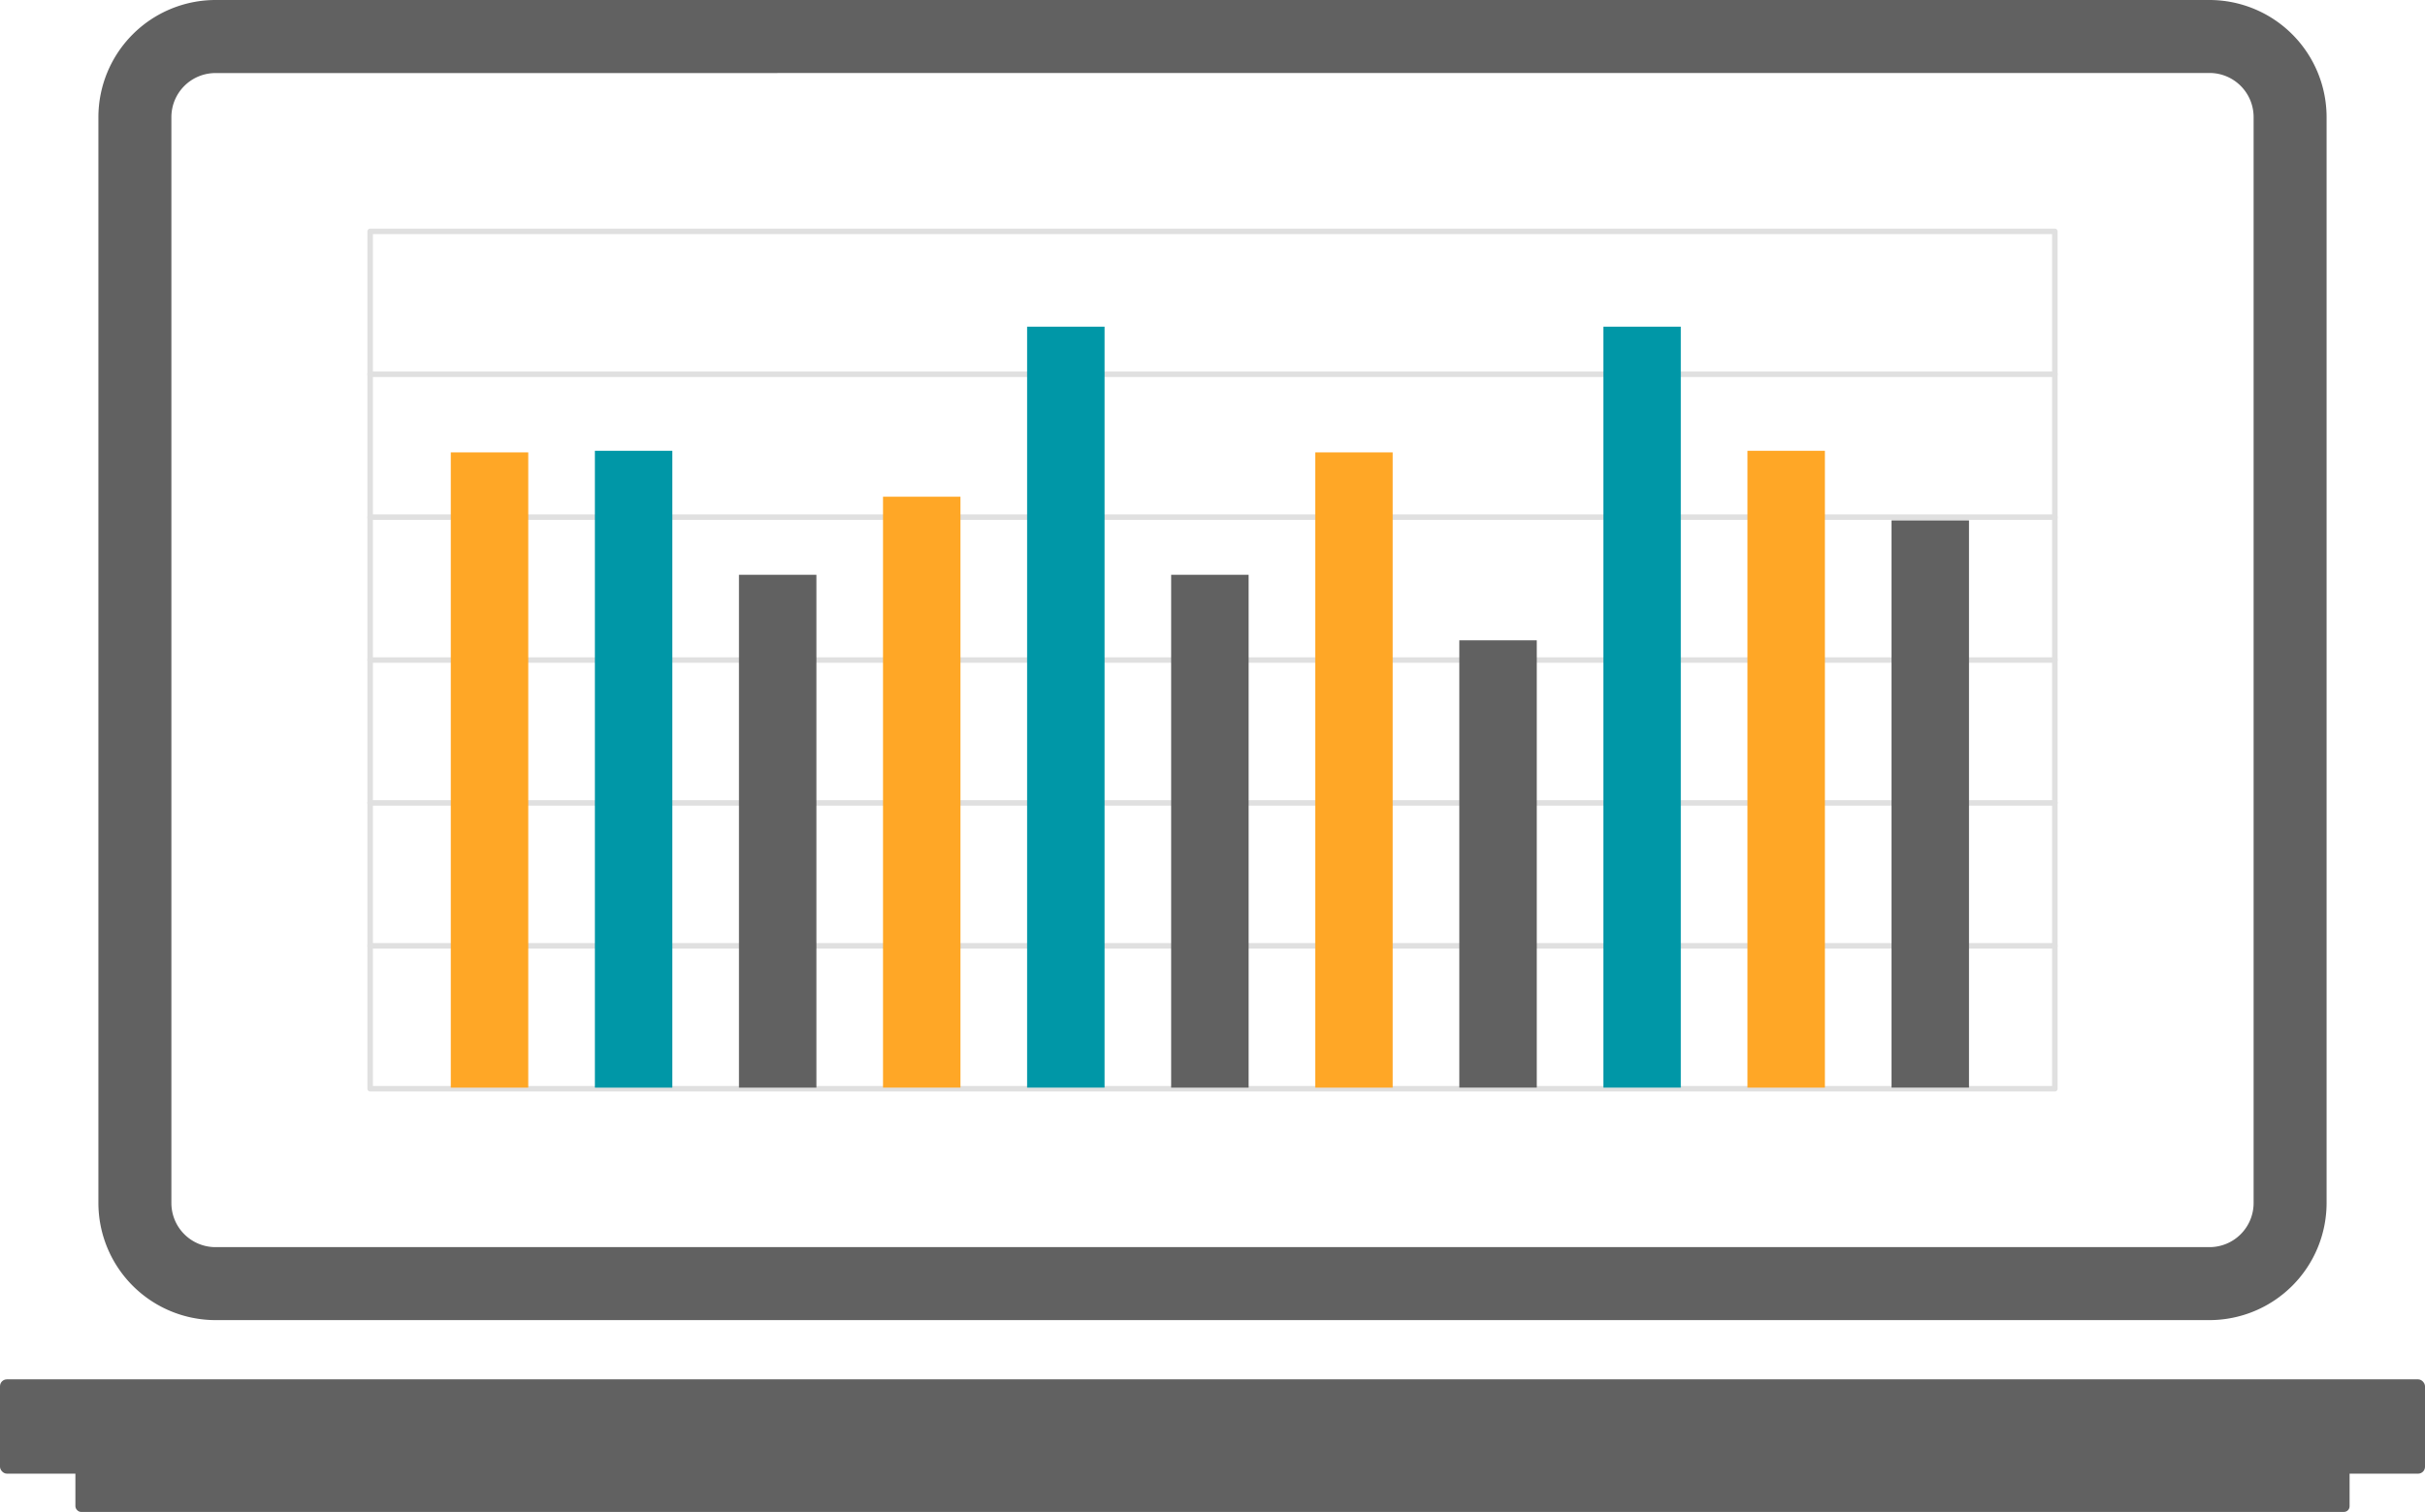 <svg id="Layer_1" data-name="Layer 1" xmlns="http://www.w3.org/2000/svg" viewBox="0 0 879.52 548.44"><defs><style>.cls-1{fill:#616161;}.cls-2{fill:none;stroke:#e0e0e0;stroke-linecap:round;stroke-linejoin:round;stroke-width:2px;}.cls-3{fill:#ffa726;}.cls-4{fill:#0097a7;}</style></defs><title>Untitled-2</title><path class="cls-1" d="M1052.84,572.57H329.64a42.52,42.52,0,0,1-42.47-42.47V136.18a42.52,42.52,0,0,1,42.47-42.47h723.2a42.52,42.52,0,0,1,42.47,42.47V530.1A42.52,42.52,0,0,1,1052.84,572.57ZM329.64,120.21a16,16,0,0,0-16,16V530.1a16,16,0,0,0,16,16h723.2a16,16,0,0,0,16-16V136.18a16,16,0,0,0-16-16Z" transform="translate(-251.48 -93.71)"/><rect class="cls-1" y="500.35" width="879.52" height="34.21" rx="2.5" ry="2.5"/><rect class="cls-1" x="27.35" y="525.4" width="824.82" height="23.04" rx="2.05" ry="2.05"/><rect class="cls-2" x="134.25" y="83.93" width="611.02" height="311"/><line class="cls-2" x1="745.27" y1="135.76" x2="134.25" y2="135.76"/><line class="cls-2" x1="745.27" y1="187.6" x2="134.25" y2="187.6"/><line class="cls-2" x1="745.27" y1="239.43" x2="134.25" y2="239.43"/><line class="cls-2" x1="745.27" y1="291.26" x2="134.25" y2="291.26"/><line class="cls-2" x1="745.27" y1="343.1" x2="134.25" y2="343.1"/><rect class="cls-1" x="937.51" y="282.49" width="28.09" height="205.75" transform="translate(1651.64 677.01) rotate(180)"/><rect class="cls-3" x="885.26" y="257.22" width="28.09" height="231.01" transform="translate(1547.13 651.75) rotate(180)"/><rect class="cls-4" x="833.01" y="212.22" width="28.09" height="276.02" transform="translate(1442.62 606.74) rotate(180)"/><rect class="cls-1" x="780.75" y="325.99" width="28.09" height="162.25" transform="translate(1338.12 720.51) rotate(180)"/><rect class="cls-3" x="728.5" y="257.8" width="28.09" height="230.43" transform="translate(1233.61 652.33) rotate(180)"/><rect class="cls-1" x="676.25" y="302.2" width="28.09" height="186.03" transform="translate(1129.11 696.73) rotate(180)"/><rect class="cls-4" x="623.99" y="212.22" width="28.09" height="276.02" transform="translate(1024.6 606.74) rotate(180)"/><rect class="cls-3" x="571.74" y="273.9" width="28.09" height="214.34" transform="translate(920.09 668.42) rotate(180)"/><rect class="cls-1" x="519.49" y="302.2" width="28.09" height="186.03" transform="translate(815.59 696.73) rotate(180)"/><rect class="cls-4" x="467.23" y="257.22" width="28.09" height="231.01" transform="translate(711.08 651.75) rotate(180)"/><rect class="cls-3" x="414.98" y="257.8" width="28.09" height="230.43" transform="translate(606.57 652.33) rotate(180)"/></svg>